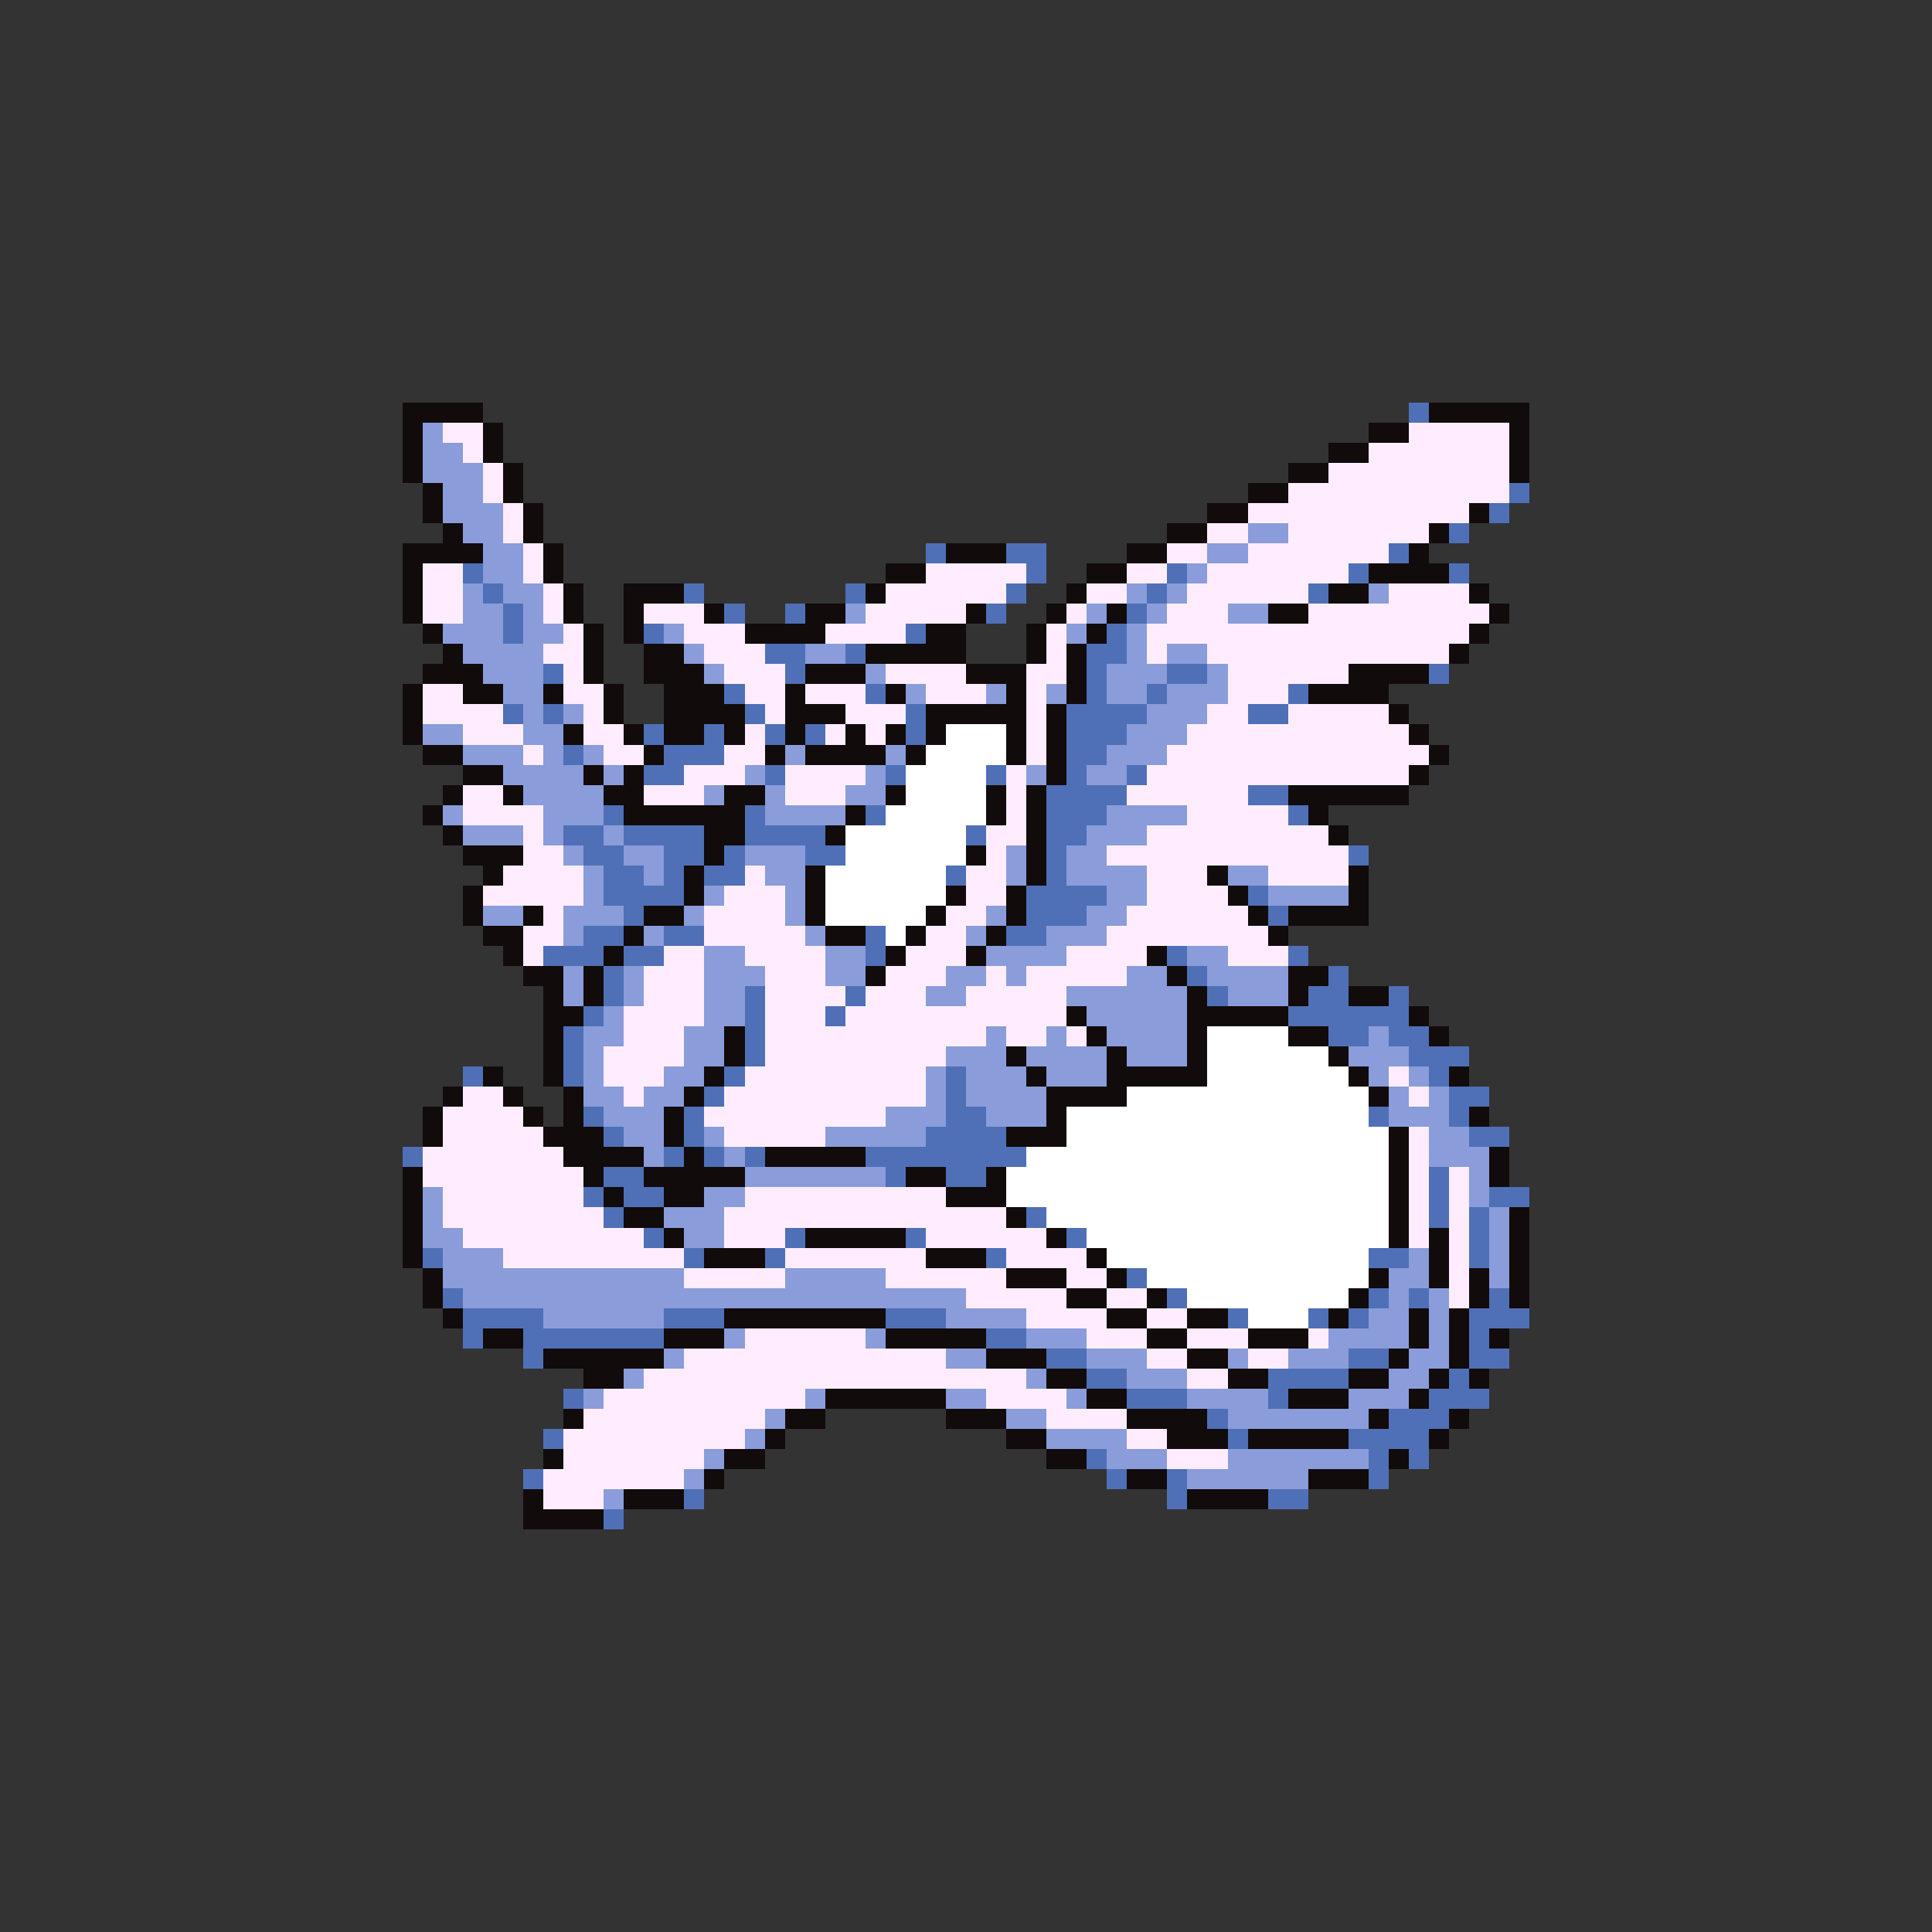 <svg xmlns="http://www.w3.org/2000/svg" viewBox="0 -0.5 96 96" shape-rendering="crispEdges">
<rect x="0" y="-0.5" width="96" height="96" fill="#333333" stroke="none"/>
<path stroke="#120b0b" d="M20 20h4M71 20h5M20 21h1M24 21h1M68 21h2M75 21h1M20 22h1M24 22h1M66 22h2M75 22h1M20 23h1M25 23h1M64 23h2M75 23h1M21 24h1M25 24h1M62 24h2M21 25h1M26 25h1M60 25h2M73 25h1M22 26h1M26 26h1M58 26h2M71 26h1M20 27h4M27 27h1M47 27h3M56 27h2M70 27h1M20 28h1M27 28h1M44 28h2M54 28h2M68 28h4M20 29h1M28 29h1M31 29h3M43 29h1M53 29h1M66 29h2M73 29h1M20 30h1M28 30h1M31 30h1M35 30h1M40 30h2M48 30h1M52 30h1M55 30h1M63 30h2M74 30h1M21 31h1M29 31h1M31 31h1M37 31h4M46 31h2M51 31h1M54 31h1M73 31h1M22 32h1M29 32h1M32 32h2M43 32h5M51 32h1M53 32h1M72 32h1M21 33h3M29 33h1M32 33h3M40 33h3M48 33h3M53 33h1M67 33h4M20 34h1M23 34h2M27 34h1M30 34h1M33 34h3M39 34h1M44 34h1M50 34h1M53 34h1M65 34h4M20 35h1M30 35h1M33 35h4M39 35h3M46 35h5M52 35h1M69 35h1M20 36h1M28 36h1M31 36h1M33 36h2M36 36h1M39 36h1M42 36h1M44 36h1M46 36h1M50 36h1M52 36h1M70 36h1M21 37h2M32 37h1M38 37h1M40 37h4M45 37h1M50 37h1M52 37h1M71 37h1M23 38h2M29 38h1M31 38h1M52 38h1M70 38h1M22 39h1M25 39h1M30 39h2M36 39h2M44 39h1M49 39h1M51 39h1M64 39h6M21 40h1M31 40h6M42 40h1M49 40h1M51 40h1M65 40h1M22 41h1M35 41h2M41 41h1M51 41h1M66 41h1M23 42h3M35 42h1M48 42h1M51 42h1M24 43h1M34 43h1M40 43h1M51 43h1M60 43h1M67 43h1M23 44h1M34 44h1M40 44h1M47 44h1M50 44h1M61 44h1M67 44h1M23 45h1M26 45h1M32 45h2M40 45h1M46 45h1M50 45h1M62 45h1M64 45h4M24 46h2M31 46h1M41 46h2M45 46h1M49 46h1M63 46h1M25 47h1M30 47h1M44 47h1M48 47h1M57 47h1M26 48h2M29 48h1M43 48h1M58 48h1M64 48h2M27 49h1M29 49h1M59 49h1M64 49h1M67 49h2M27 50h2M53 50h1M59 50h5M70 50h1M27 51h1M36 51h1M54 51h1M59 51h1M64 51h2M71 51h1M27 52h1M36 52h1M50 52h1M55 52h1M59 52h1M66 52h1M24 53h1M27 53h1M35 53h1M51 53h1M55 53h5M67 53h1M72 53h1M22 54h1M25 54h1M28 54h1M34 54h1M52 54h4M68 54h1M21 55h1M26 55h1M28 55h1M33 55h1M52 55h1M73 55h1M21 56h1M27 56h3M33 56h1M50 56h3M69 56h1M28 57h4M34 57h1M38 57h5M69 57h1M74 57h1M20 58h1M29 58h1M32 58h5M45 58h2M49 58h1M69 58h1M74 58h1M20 59h1M30 59h1M33 59h2M47 59h3M69 59h1M20 60h1M31 60h2M50 60h1M69 60h1M75 60h1M20 61h1M33 61h1M40 61h5M52 61h1M69 61h1M71 61h1M75 61h1M20 62h1M35 62h3M46 62h3M54 62h1M71 62h1M75 62h1M21 63h1M50 63h3M55 63h1M68 63h1M71 63h1M73 63h1M75 63h1M21 64h1M53 64h2M57 64h1M67 64h1M73 64h1M75 64h1M22 65h1M36 65h8M55 65h2M59 65h2M66 65h1M70 65h1M72 65h1M24 66h2M33 66h3M44 66h5M57 66h2M62 66h3M70 66h1M72 66h1M74 66h1M27 67h6M49 67h3M59 67h2M69 67h1M72 67h1M29 68h2M52 68h2M61 68h2M67 68h2M71 68h1M73 68h1M41 69h6M54 69h2M64 69h3M70 69h1M28 70h1M39 70h2M47 70h3M56 70h4M68 70h1M72 70h1M38 71h1M50 71h2M58 71h3M62 71h5M71 71h1M27 72h1M36 72h2M52 72h2M69 72h1M35 73h1M56 73h2M65 73h3M26 74h1M31 74h3M59 74h4M26 75h4" />
<path stroke="#4f70b6" d="M70 20h1M75 24h1M74 25h1M72 26h1M46 27h1M50 27h2M69 27h1M23 28h1M51 28h1M58 28h1M67 28h1M72 28h1M24 29h1M34 29h1M42 29h1M50 29h1M57 29h1M65 29h1M25 30h1M36 30h1M39 30h1M49 30h1M56 30h1M25 31h1M32 31h1M45 31h1M55 31h1M38 32h2M42 32h1M54 32h2M27 33h1M39 33h1M54 33h1M58 33h2M71 33h1M36 34h1M43 34h1M54 34h1M57 34h1M64 34h1M25 35h1M27 35h1M37 35h1M45 35h1M53 35h4M62 35h2M32 36h1M35 36h1M38 36h1M40 36h1M45 36h1M53 36h3M28 37h1M33 37h3M53 37h2M32 38h2M38 38h1M44 38h1M49 38h1M53 38h1M56 38h1M52 39h4M62 39h2M30 40h1M37 40h1M43 40h1M52 40h3M64 40h1M28 41h2M31 41h4M37 41h4M48 41h1M52 41h2M29 42h2M33 42h2M36 42h1M40 42h2M52 42h1M67 42h1M30 43h2M33 43h1M35 43h2M47 43h1M52 43h1M30 44h4M51 44h4M62 44h1M31 45h1M51 45h3M63 45h1M29 46h2M33 46h2M43 46h1M50 46h2M27 47h3M31 47h2M43 47h1M58 47h1M64 47h1M30 48h1M59 48h1M66 48h1M30 49h1M37 49h1M42 49h1M60 49h1M65 49h2M69 49h1M29 50h1M37 50h1M41 50h1M64 50h6M28 51h1M37 51h1M66 51h2M69 51h2M28 52h1M37 52h1M70 52h3M23 53h1M28 53h1M36 53h1M47 53h1M71 53h1M35 54h1M47 54h1M72 54h2M29 55h1M34 55h1M47 55h2M68 55h1M72 55h1M30 56h1M34 56h1M46 56h4M73 56h2M20 57h1M33 57h1M35 57h1M37 57h1M43 57h8M30 58h2M44 58h1M47 58h2M71 58h1M29 59h1M31 59h2M71 59h1M74 59h2M30 60h1M51 60h1M71 60h1M73 60h1M32 61h1M39 61h1M45 61h1M53 61h1M73 61h1M21 62h1M34 62h1M38 62h1M49 62h1M68 62h2M73 62h1M56 63h1M22 64h1M58 64h1M68 64h1M70 64h1M74 64h1M23 65h4M33 65h3M44 65h3M61 65h1M65 65h1M67 65h1M73 65h3M23 66h1M26 66h7M49 66h2M73 66h1M26 67h1M52 67h2M67 67h2M73 67h2M54 68h2M63 68h4M72 68h1M28 69h1M56 69h3M63 69h1M71 69h3M60 70h1M69 70h3M27 71h1M61 71h1M67 71h4M54 72h1M68 72h1M70 72h1M26 73h1M55 73h1M58 73h1M68 73h1M34 74h1M58 74h1M63 74h2M30 75h1" />
<path stroke="#8a9cda" d="M21 21h1M21 22h2M21 23h3M22 24h2M22 25h3M23 26h2M62 26h2M24 27h2M60 27h2M24 28h2M59 28h1M23 29h1M25 29h2M56 29h1M58 29h1M68 29h1M23 30h2M26 30h1M42 30h1M54 30h1M57 30h1M61 30h2M22 31h3M26 31h2M33 31h1M53 31h1M56 31h1M23 32h4M34 32h1M40 32h2M56 32h1M58 32h2M24 33h3M35 33h1M43 33h1M55 33h3M60 33h1M25 34h2M45 34h1M49 34h1M52 34h1M55 34h2M58 34h3M26 35h1M28 35h1M57 35h3M21 36h2M26 36h2M56 36h3M23 37h3M27 37h1M29 37h1M39 37h1M44 37h1M55 37h3M25 38h4M30 38h1M37 38h1M43 38h1M51 38h1M54 38h2M26 39h4M35 39h1M38 39h1M42 39h2M22 40h1M27 40h3M38 40h4M55 40h4M23 41h3M27 41h1M30 41h1M54 41h3M28 42h1M31 42h2M37 42h3M50 42h1M53 42h2M29 43h1M32 43h1M38 43h2M50 43h1M53 43h4M61 43h2M29 44h1M35 44h1M39 44h1M55 44h2M63 44h4M24 45h2M28 45h3M34 45h1M39 45h1M49 45h1M54 45h2M28 46h1M32 46h1M40 46h1M48 46h1M52 46h3M35 47h2M41 47h2M49 47h4M59 47h2M28 48h1M31 48h1M35 48h3M41 48h2M47 48h2M50 48h1M56 48h2M60 48h4M28 49h1M31 49h1M35 49h2M46 49h2M53 49h6M61 49h3M30 50h1M35 50h2M54 50h5M29 51h2M34 51h2M49 51h1M52 51h1M55 51h4M68 51h1M29 52h1M34 52h2M47 52h3M51 52h4M56 52h3M67 52h3M29 53h1M33 53h2M46 53h1M48 53h3M52 53h3M68 53h1M70 53h1M29 54h2M32 54h2M46 54h1M48 54h4M69 54h1M71 54h1M30 55h3M44 55h3M49 55h3M69 55h3M31 56h2M35 56h1M41 56h5M71 56h2M32 57h1M36 57h1M71 57h3M37 58h7M73 58h1M21 59h1M35 59h2M73 59h1M21 60h1M33 60h3M74 60h1M21 61h2M34 61h2M74 61h1M22 62h3M70 62h1M74 62h1M22 63h12M39 63h5M69 63h2M74 63h1M23 64h25M69 64h1M71 64h1M27 65h6M47 65h4M68 65h2M71 65h1M36 66h1M43 66h1M51 66h3M66 66h4M71 66h1M33 67h1M47 67h2M54 67h3M61 67h1M64 67h3M70 67h2M31 68h1M51 68h1M56 68h3M69 68h2M29 69h1M40 69h1M47 69h2M53 69h1M59 69h4M67 69h3M38 70h1M50 70h2M61 70h7M37 71h1M52 71h4M35 72h1M55 72h3M61 72h7M34 73h1M59 73h6M30 74h1" />
<path stroke="#ffedff" d="M22 21h2M70 21h5M23 22h1M68 22h7M24 23h1M66 23h9M24 24h1M64 24h11M25 25h1M62 25h11M25 26h1M60 26h2M64 26h7M26 27h1M58 27h2M62 27h7M21 28h2M26 28h1M46 28h5M56 28h2M60 28h7M21 29h2M27 29h1M44 29h6M54 29h2M59 29h6M69 29h4M21 30h2M27 30h1M32 30h3M43 30h5M53 30h1M58 30h3M65 30h9M28 31h1M34 31h3M41 31h4M52 31h1M57 31h16M27 32h2M35 32h3M52 32h1M57 32h1M60 32h12M28 33h1M36 33h3M44 33h4M51 33h2M61 33h6M21 34h2M28 34h2M37 34h2M40 34h3M46 34h3M51 34h1M61 34h3M21 35h4M29 35h1M38 35h1M42 35h3M51 35h1M60 35h2M64 35h5M23 36h3M29 36h2M37 36h1M41 36h1M43 36h1M51 36h1M59 36h11M26 37h1M30 37h2M36 37h2M51 37h1M58 37h13M34 38h3M39 38h4M50 38h1M57 38h13M23 39h2M32 39h3M39 39h3M50 39h1M56 39h6M23 40h4M50 40h1M59 40h5M26 41h1M49 41h2M57 41h9M26 42h2M49 42h1M55 42h12M25 43h4M37 43h1M48 43h2M57 43h3M63 43h4M24 44h5M36 44h3M48 44h2M57 44h4M27 45h1M35 45h4M47 45h2M56 45h6M26 46h2M35 46h5M46 46h2M55 46h8M26 47h1M33 47h2M37 47h4M45 47h3M53 47h4M61 47h3M32 48h3M38 48h3M44 48h3M49 48h1M51 48h5M32 49h3M38 49h4M43 49h3M48 49h5M31 50h4M38 50h3M42 50h11M31 51h3M38 51h11M50 51h2M53 51h1M30 52h4M38 52h9M30 53h3M37 53h9M69 53h1M23 54h2M31 54h1M36 54h10M70 54h1M22 55h4M35 55h9M22 56h5M36 56h5M70 56h1M21 57h7M70 57h1M21 58h8M70 58h1M72 58h1M22 59h7M37 59h10M70 59h1M72 59h1M22 60h8M36 60h14M70 60h1M72 60h1M23 61h9M36 61h3M46 61h6M70 61h1M72 61h1M25 62h9M39 62h7M50 62h4M72 62h1M34 63h5M44 63h6M53 63h2M72 63h1M48 64h5M55 64h2M72 64h1M51 65h4M57 65h2M37 66h6M54 66h3M59 66h3M65 66h1M34 67h13M57 67h2M62 67h2M32 68h19M59 68h2M30 69h10M49 69h4M29 70h9M52 70h4M28 71h9M56 71h2M28 72h7M58 72h3M27 73h7M27 74h3" />
<path stroke="#ffffff" d="M47 36h3M46 37h4M45 38h4M45 39h4M44 40h5M42 41h6M42 42h6M41 43h6M41 44h6M41 45h5M44 46h1M60 51h4M60 52h6M60 53h7M56 54h12M53 55h15M53 56h16M51 57h18M50 58h19M50 59h19M52 60h17M54 61h15M55 62h13M57 63h11M59 64h8M62 65h3" />
</svg>